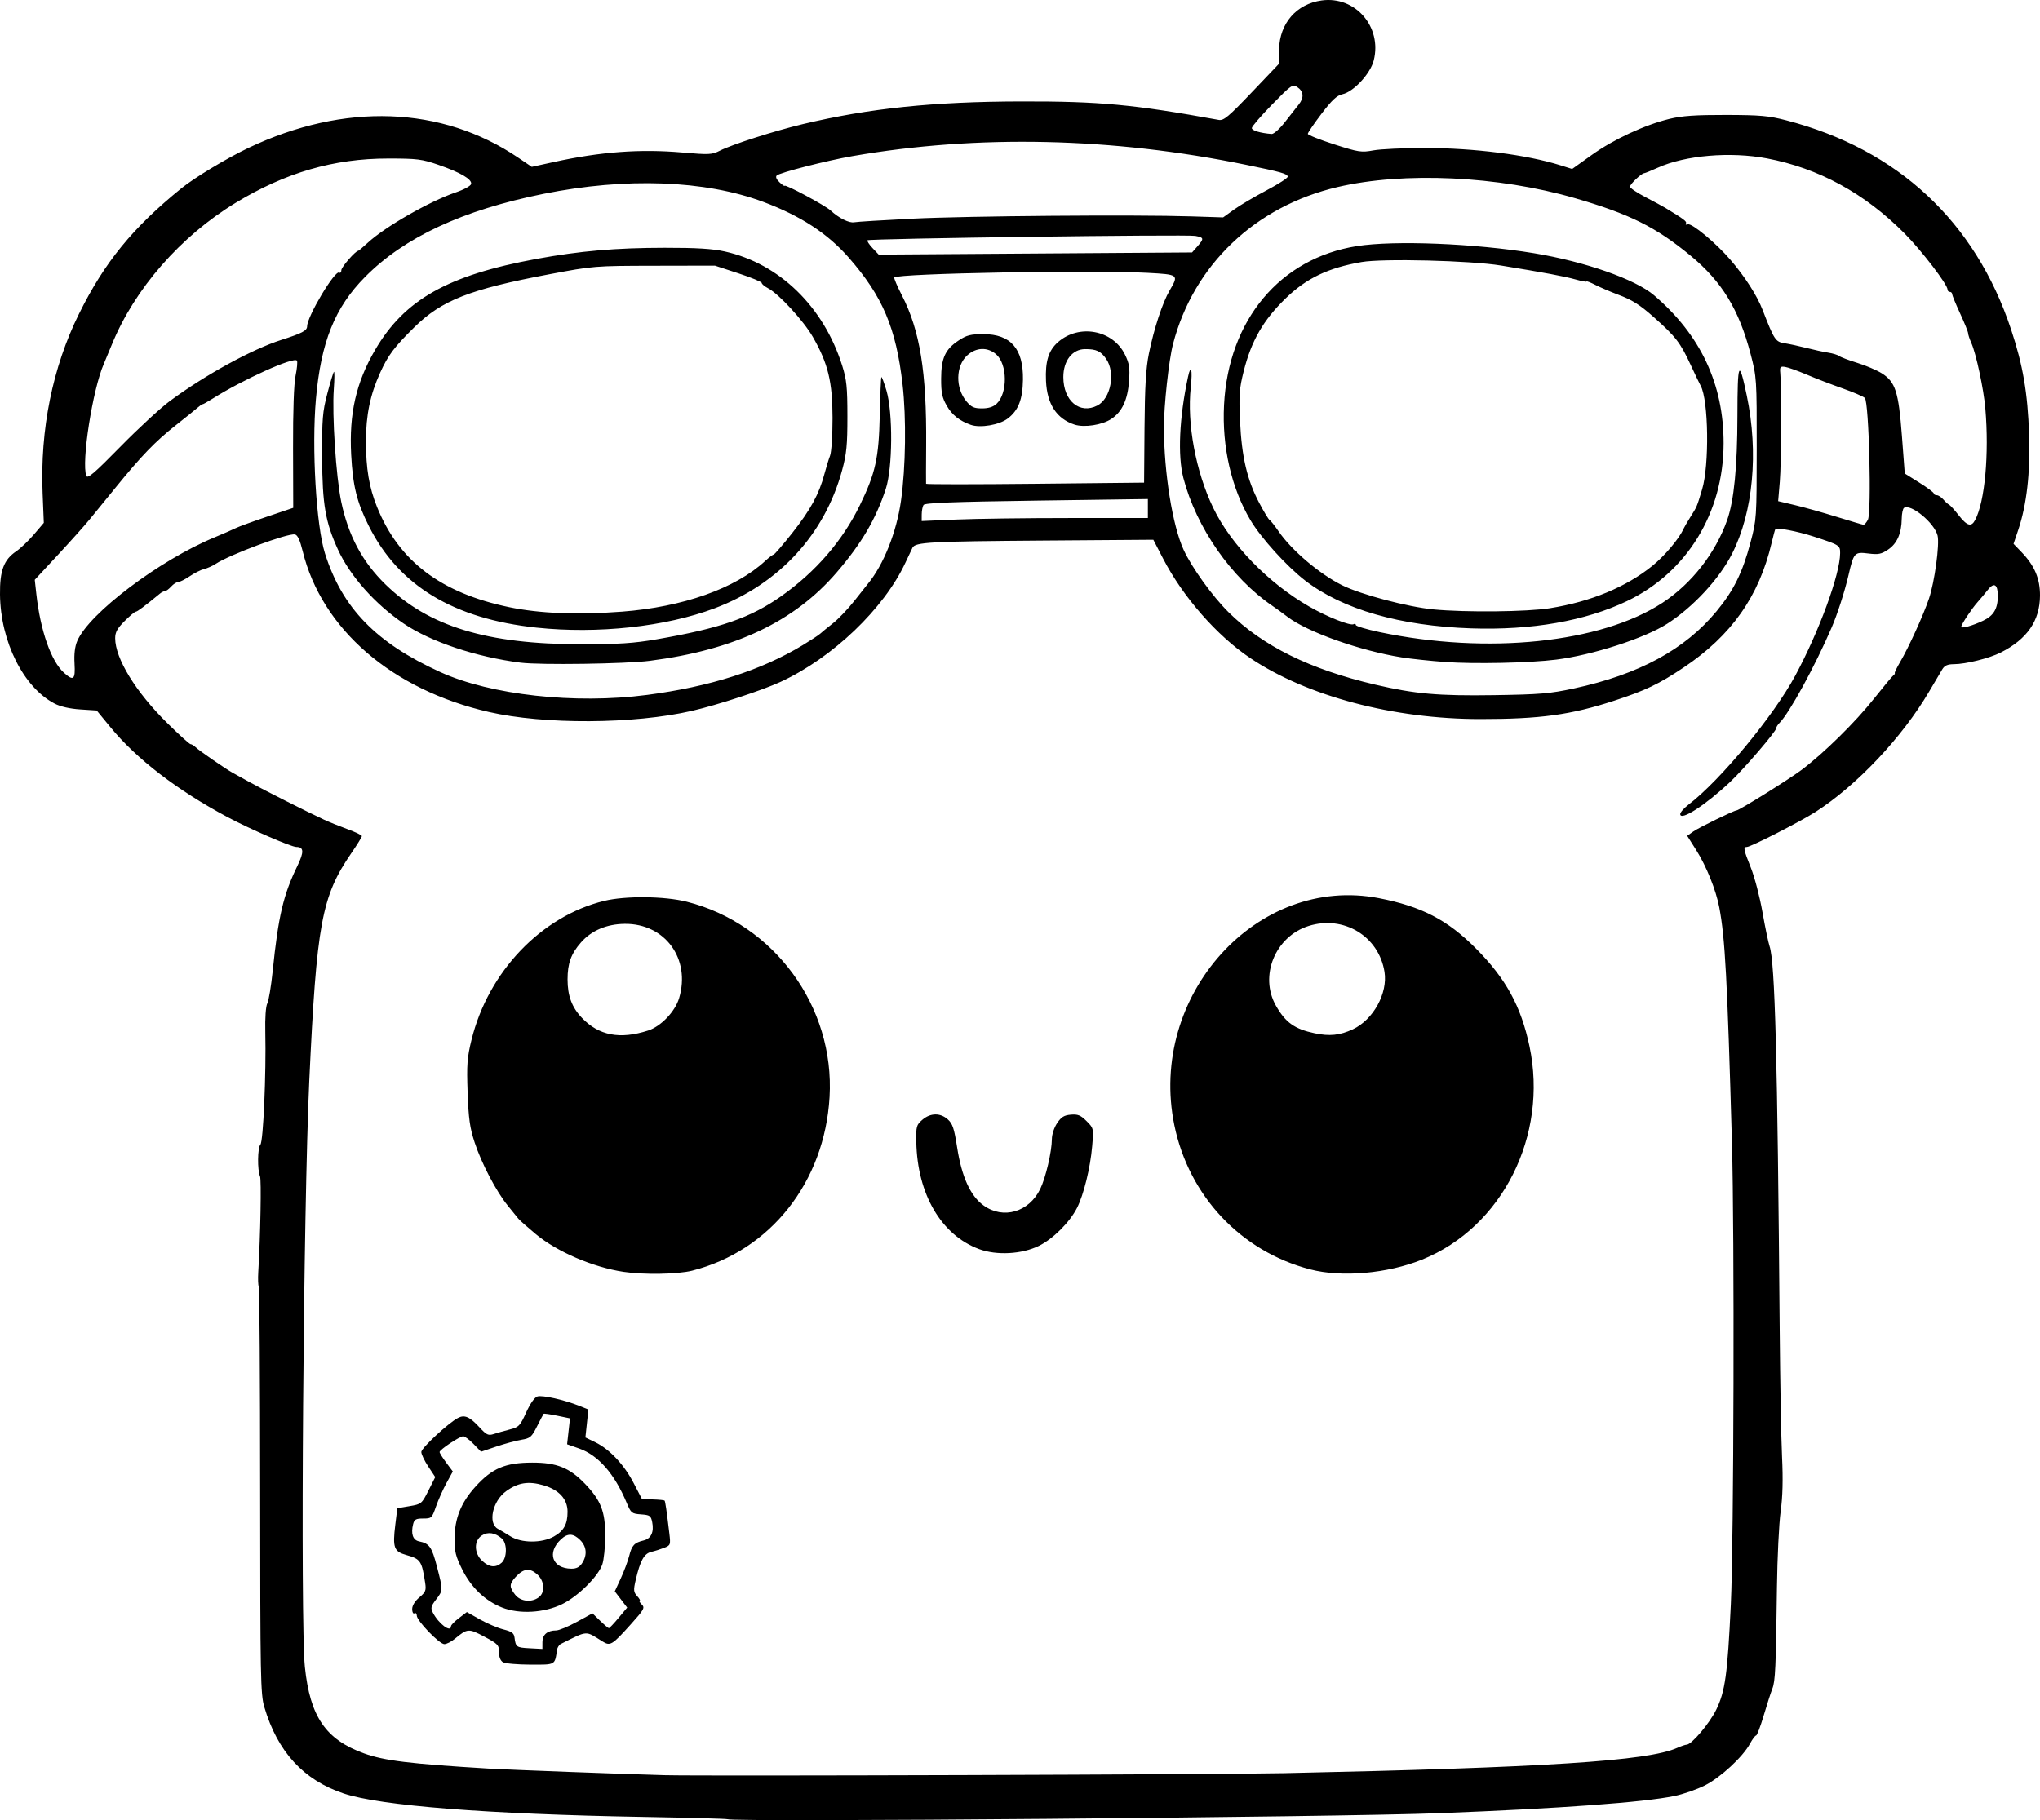 <?xml version="1.0" encoding="UTF-8" standalone="no"?>
<!-- Created with Inkscape (http://www.inkscape.org/) -->

<svg
   width="236.238mm"
   height="210.835mm"
   viewBox="0 0 236.238 210.835"
   version="1.1"
   id="svg5"
   xml:space="preserve"
   xmlns="http://www.w3.org/2000/svg"
   xmlns:svg="http://www.w3.org/2000/svg"><defs
     id="defs2" /><g
     id="layer1"
     transform="translate(80.712,-2.288)"><path
       style="fill:#000000;stroke-width:0.265"
       d="m 3.511,213.012 c -0.061,-0.053 -4.511,-0.174 -9.889,-0.27 -17.944,-0.318 -30.272,-1.286 -34.539,-2.712 -4.652,-1.554 -7.656,-4.83 -9.189,-10.02 -0.433,-1.466 -0.47,-3.385 -0.479,-25.004 -0.006,-12.879 -0.076,-23.535 -0.157,-23.68 -0.081,-0.145 -0.108,-0.919 -0.06,-1.719 0.254,-4.264 0.371,-10.693 0.201,-11.073 -0.317,-0.713 -0.287,-3.322 0.043,-3.659 0.334,-0.341 0.68,-8.27 0.569,-13.03 -0.039,-1.661 0.055,-2.988 0.234,-3.335 0.164,-0.317 0.443,-1.992 0.62,-3.723 0.651,-6.372 1.23,-8.843 2.859,-12.189 0.791,-1.626 0.76,-2.203 -0.12,-2.203 -0.592,0 -5.384,-2.08 -7.963,-3.456 -5.829,-3.111 -10.545,-6.735 -13.587,-10.442 l -1.566,-1.908 -1.908,-0.125 c -1.21,-0.079 -2.296,-0.326 -2.967,-0.675 -3.608,-1.876 -6.263,-7.179 -6.324,-12.63 -0.031,-2.784 0.437,-4.033 1.881,-5.013 0.498,-0.338 1.42,-1.218 2.049,-1.954 l 1.143,-1.339 -0.139,-3.429 c -0.3,-7.4 1.157,-14.597 4.204,-20.76 2.96,-5.988 6.224,-9.993 11.871,-14.568 1.516,-1.229 5.254,-3.481 7.736,-4.662 11.114,-5.288 22.406,-4.883 31.269,1.121 l 1.567,1.062 2.534,-0.556 c 5.421,-1.19 10.012,-1.531 14.895,-1.107 3.129,0.272 3.436,0.257 4.366,-0.216 1.421,-0.722 6.335,-2.295 9.599,-3.073 7.684,-1.831 15.109,-2.602 25.268,-2.624 9.105,-0.02 12.994,0.344 22.891,2.138 0.57,0.103 1.121,-0.356 3.806,-3.174 l 3.14,-3.295 0.038,-1.696 c 0.068,-3.028 2.023,-5.273 4.942,-5.673 3.889,-0.533 7.003,3.057 6.024,6.946 -0.386,1.534 -2.331,3.635 -3.628,3.92 -0.645,0.142 -1.212,0.672 -2.424,2.264 -0.87,1.143 -1.583,2.188 -1.583,2.32 0,0.133 1.372,0.681 3.048,1.219 2.842,0.911 3.15,0.958 4.547,0.7 0.824,-0.152 3.494,-0.277 5.934,-0.277 5.72,0 11.808,0.776 15.734,2.006 l 1.349,0.423 2.268,-1.622 c 2.533,-1.811 6.129,-3.481 9.003,-4.18 1.455,-0.354 3.001,-0.461 6.536,-0.454 3.981,0.008 4.964,0.096 7.01,0.629 12.89,3.354 21.872,11.72 26.017,24.233 1.377,4.157 1.918,7.321 2.08,12.171 0.147,4.395 -0.275,8.116 -1.245,10.997 l -0.555,1.648 0.919,0.953 c 1.518,1.574 2.157,3.08 2.145,5.054 -0.017,2.905 -1.485,5.03 -4.545,6.581 -1.322,0.67 -4.041,1.348 -5.426,1.353 -0.737,0.003 -1.077,0.154 -1.347,0.599 -0.198,0.327 -0.886,1.488 -1.527,2.58 -3.119,5.304 -8.363,10.859 -13.156,13.936 -1.745,1.12 -7.497,4.056 -7.946,4.056 -0.444,0 -0.39,0.277 0.471,2.428 0.427,1.067 1.027,3.367 1.334,5.113 0.307,1.746 0.679,3.531 0.826,3.968 0.626,1.848 0.911,12.629 1.171,44.318 0.05,6.039 0.172,12.707 0.272,14.817 0.126,2.647 0.075,4.616 -0.164,6.35 -0.19,1.382 -0.382,5.312 -0.426,8.731 -0.12,9.353 -0.19,10.908 -0.533,11.774 -0.173,0.437 -0.623,1.836 -1.001,3.109 -0.378,1.273 -0.775,2.315 -0.882,2.315 -0.108,0 -0.424,0.424 -0.703,0.942 -0.819,1.521 -3.403,3.915 -5.215,4.831 -0.921,0.466 -2.511,1.02 -3.533,1.232 -3.552,0.736 -13.254,1.447 -27.113,1.987 -11.992,0.468 -82.156,1.063 -82.572,0.7 z m 64.448,-5.332 c 30.367,-0.65 42.153,-1.408 45.548,-2.929 0.459,-0.205 0.953,-0.374 1.098,-0.374 0.566,0 2.656,-2.467 3.423,-4.041 1.041,-2.135 1.309,-4.067 1.696,-12.231 0.346,-7.3 0.431,-42.816 0.128,-53.446 -0.545,-19.122 -0.792,-23.702 -1.47,-27.28 -0.379,-1.996 -1.491,-4.758 -2.666,-6.619 l -1.048,-1.659 0.723,-0.506 c 0.654,-0.458 4.705,-2.434 4.989,-2.434 0.303,0 6.073,-3.594 7.54,-4.697 2.587,-1.945 6.219,-5.521 8.398,-8.268 1.096,-1.382 2.099,-2.586 2.228,-2.675 0.129,-0.089 0.202,-0.208 0.162,-0.265 -0.04,-0.056 0.241,-0.638 0.625,-1.293 0.999,-1.704 2.685,-5.412 3.337,-7.335 0.65,-1.919 1.246,-6.303 0.994,-7.307 -0.367,-1.461 -3.081,-3.705 -3.882,-3.209 -0.139,0.086 -0.26,0.655 -0.268,1.265 -0.023,1.698 -0.54,2.871 -1.573,3.568 -0.791,0.534 -1.125,0.6 -2.297,0.455 -1.612,-0.199 -1.683,-0.12 -2.304,2.556 -0.428,1.844 -1.289,4.514 -1.949,6.039 -1.959,4.53 -4.892,9.891 -6.038,11.038 -0.208,0.208 -0.377,0.484 -0.377,0.614 0,0.36 -3.732,4.711 -5.332,6.216 -2.875,2.704 -5.781,4.574 -5.781,3.721 0,-0.197 0.428,-0.685 0.95,-1.084 3.679,-2.806 9.841,-10.251 12.371,-14.948 2.774,-5.15 5.184,-11.73 5.196,-14.189 0.004,-0.906 -0.058,-0.945 -3.039,-1.918 -1.889,-0.616 -4.341,-1.087 -4.469,-0.857 -0.05,0.09 -0.24,0.799 -0.423,1.575 -1.456,6.203 -4.662,10.748 -10.189,14.444 -2.875,1.923 -4.419,2.661 -8.033,3.843 -5.018,1.641 -8.569,2.129 -15.487,2.129 -10.1,0 -20.067,-2.638 -26.661,-7.057 -3.861,-2.588 -7.798,-7.079 -10.101,-11.526 l -1.133,-2.187 -12.655,0.093 c -13.284,0.098 -14.914,0.187 -15.236,0.833 -0.109,0.218 -0.475,0.992 -0.814,1.72 -2.485,5.343 -8.442,11.035 -14.455,13.813 -2.147,0.992 -7.311,2.682 -10.281,3.365 -6.715,1.544 -17.101,1.598 -23.522,0.122 -11.208,-2.577 -19.324,-9.592 -21.544,-18.623 -0.318,-1.295 -0.59,-1.878 -0.903,-1.939 -0.833,-0.161 -7.543,2.334 -9.171,3.409 -0.364,0.24 -0.968,0.511 -1.342,0.601 -0.374,0.09 -1.124,0.465 -1.665,0.832 -0.542,0.367 -1.139,0.668 -1.329,0.668 -0.189,0 -0.56,0.238 -0.823,0.529 -0.263,0.291 -0.585,0.529 -0.714,0.529 -0.129,0 -0.379,0.118 -0.554,0.263 -1.803,1.482 -2.652,2.119 -2.827,2.119 -0.115,0 -0.699,0.49 -1.298,1.089 -0.845,0.845 -1.089,1.289 -1.089,1.982 0,2.346 2.385,6.233 6.028,9.827 1.365,1.346 2.582,2.447 2.705,2.447 0.123,0 0.382,0.155 0.574,0.345 0.401,0.396 3.526,2.552 4.318,2.979 0.291,0.157 1.188,0.653 1.993,1.102 1.464,0.817 6.595,3.403 8.59,4.33 0.582,0.27 1.801,0.762 2.708,1.093 0.907,0.331 1.652,0.69 1.654,0.798 0.002,0.108 -0.55,1.001 -1.226,1.984 -3.439,5.001 -4.019,8.143 -4.867,26.395 -0.682,14.665 -1.042,62.692 -0.509,67.848 0.597,5.775 2.413,8.427 6.87,10.031 2.341,0.843 5.286,1.201 14.42,1.753 2.162,0.131 15.599,0.636 20.373,0.765 4.502,0.122 64.144,-0.072 71.702,-0.233 z m -90.421,-12.849 c -0.297,-0.173 -0.463,-0.591 -0.463,-1.165 0,-0.83 -0.123,-0.96 -1.697,-1.796 -1.83,-0.971 -1.957,-0.962 -3.417,0.246 -0.411,0.341 -0.96,0.619 -1.218,0.619 -0.575,0 -3.193,-2.712 -3.193,-3.307 0,-0.236 -0.119,-0.355 -0.265,-0.265 -0.149,0.092 -0.265,-0.122 -0.265,-0.49 0,-0.407 0.312,-0.916 0.827,-1.35 0.728,-0.612 0.809,-0.814 0.677,-1.677 -0.39,-2.558 -0.535,-2.774 -2.175,-3.233 -1.447,-0.405 -1.61,-0.852 -1.282,-3.525 l 0.233,-1.897 1.405,-0.238 c 1.381,-0.234 1.419,-0.265 2.196,-1.804 l 0.79,-1.566 -0.807,-1.218 c -0.444,-0.67 -0.807,-1.43 -0.807,-1.689 0,-0.452 3.088,-3.323 4.233,-3.935 0.764,-0.409 1.359,-0.156 2.476,1.051 0.854,0.923 1.043,1.012 1.69,0.801 0.401,-0.131 1.236,-0.368 1.856,-0.527 1.044,-0.267 1.182,-0.411 1.889,-1.97 0.471,-1.038 0.969,-1.748 1.302,-1.853 0.567,-0.18 3.102,0.391 4.863,1.096 l 1.039,0.416 -0.173,1.62 -0.173,1.62 1.153,0.56 c 1.652,0.802 3.331,2.591 4.438,4.728 l 0.96,1.852 1.263,0.038 c 0.694,0.021 1.303,0.08 1.351,0.132 0.087,0.092 0.236,1.116 0.558,3.823 0.154,1.295 0.131,1.359 -0.59,1.645 -0.412,0.163 -1.09,0.377 -1.506,0.474 -0.831,0.195 -1.286,1.02 -1.808,3.283 -0.268,1.161 -0.247,1.375 0.179,1.846 0.265,0.293 0.396,0.533 0.29,0.533 -0.106,0 -0.001,0.191 0.233,0.425 0.39,0.39 0.287,0.578 -1.257,2.298 -2.184,2.433 -2.386,2.554 -3.3,1.981 -2.005,-1.258 -1.638,-1.28 -4.803,0.297 -0.206,0.102 -0.407,0.411 -0.447,0.686 -0.263,1.792 -0.137,1.722 -3.087,1.713 -1.489,-0.004 -2.915,-0.129 -3.17,-0.278 z m 4.564,-2.338 c 0,-0.855 0.582,-1.345 1.598,-1.345 0.316,0 1.39,-0.446 2.386,-0.99 l 1.811,-0.99 0.885,0.858 c 0.487,0.472 0.944,0.858 1.015,0.858 0.071,0 0.578,-0.536 1.125,-1.191 l 0.995,-1.191 -0.717,-0.94 -0.717,-0.94 0.696,-1.507 c 0.383,-0.829 0.82,-2 0.97,-2.601 0.306,-1.222 0.594,-1.531 1.67,-1.788 0.864,-0.207 1.227,-0.982 0.994,-2.126 -0.15,-0.737 -0.27,-0.821 -1.296,-0.895 -1.072,-0.078 -1.158,-0.147 -1.651,-1.323 -1.415,-3.378 -3.292,-5.526 -5.508,-6.305 l -1.399,-0.492 0.168,-1.5 0.168,-1.5 -1.487,-0.309 c -0.818,-0.17 -1.523,-0.269 -1.566,-0.219 -0.044,0.049 -0.388,0.703 -0.765,1.454 -0.626,1.246 -0.784,1.381 -1.818,1.554 -0.623,0.104 -1.927,0.458 -2.899,0.785 l -1.766,0.596 -0.866,-0.893 c -0.476,-0.491 -1.015,-0.893 -1.197,-0.893 -0.41,0 -2.739,1.551 -2.739,1.824 0,0.109 0.345,0.661 0.766,1.226 l 0.766,1.027 -0.733,1.335 c -0.403,0.734 -0.95,1.96 -1.215,2.724 -0.467,1.346 -0.513,1.389 -1.483,1.389 -0.836,0 -1.027,0.105 -1.16,0.635 -0.283,1.129 -0.035,1.865 0.678,2.01 1.2,0.243 1.482,0.64 2.071,2.912 0.721,2.786 0.722,2.753 -0.105,3.837 -0.586,0.768 -0.636,0.976 -0.364,1.504 0.671,1.301 2.102,2.369 2.102,1.57 0,-0.128 0.413,-0.548 0.918,-0.933 l 0.918,-0.7 1.514,0.854 c 0.833,0.47 2.057,0.992 2.72,1.159 0.969,0.245 1.222,0.429 1.285,0.938 0.138,1.101 0.221,1.161 1.74,1.241 l 1.488,0.079 z m -4.668,-3.996 c -1.968,-0.78 -3.575,-2.316 -4.624,-4.418 -0.745,-1.495 -0.893,-2.081 -0.887,-3.514 0.011,-2.383 0.74,-4.21 2.422,-6.069 1.932,-2.135 3.45,-2.779 6.567,-2.788 2.84,-0.008 4.339,0.595 6.131,2.465 1.832,1.912 2.337,3.21 2.332,5.995 -0.002,1.31 -0.157,2.818 -0.344,3.352 -0.487,1.391 -2.82,3.693 -4.642,4.582 -2.091,1.02 -4.965,1.183 -6.954,0.395 z m 4.249,-1.189 c 0.777,-0.588 0.665,-1.928 -0.224,-2.694 -0.855,-0.736 -1.569,-0.634 -2.466,0.352 -0.736,0.81 -0.744,1.158 -0.047,2.045 0.626,0.795 1.896,0.933 2.737,0.297 z m 5.019,-3.956 c 0.61,-0.932 0.528,-1.917 -0.222,-2.667 -0.795,-0.795 -1.446,-0.823 -2.227,-0.095 -1.66,1.546 -1.016,3.385 1.193,3.406 0.595,0.006 0.95,-0.176 1.257,-0.644 z m -9.317,-0.05 c 0.635,-0.575 0.648,-2.247 0.021,-2.797 -0.783,-0.688 -1.623,-0.815 -2.328,-0.353 -0.924,0.605 -0.898,2.059 0.052,2.939 0.815,0.756 1.575,0.827 2.256,0.211 z m 6.043,-3.035 c 1.156,-0.65 1.585,-1.425 1.585,-2.869 0,-1.459 -0.983,-2.54 -2.787,-3.064 -1.745,-0.507 -2.946,-0.317 -4.332,0.688 -1.572,1.139 -2.134,3.724 -0.946,4.358 0.288,0.154 0.941,0.543 1.45,0.864 1.264,0.798 3.633,0.809 5.03,0.024 z m 8.067,-30.659 c -3.532,-0.531 -7.699,-2.321 -10.147,-4.357 -0.968,-0.805 -1.88,-1.612 -2.028,-1.794 -0.148,-0.182 -0.703,-0.866 -1.233,-1.521 -1.348,-1.664 -3.036,-4.888 -3.838,-7.329 -0.552,-1.683 -0.702,-2.75 -0.81,-5.777 -0.115,-3.219 -0.055,-4.028 0.45,-6.085 1.934,-7.89 8.086,-14.335 15.373,-16.106 2.458,-0.597 6.976,-0.552 9.546,0.096 10.134,2.554 17.159,12.163 16.546,22.633 -0.577,9.86 -6.863,17.802 -15.912,20.104 -1.655,0.421 -5.604,0.489 -7.948,0.136 z m 2.839,-27.946 c 1.49,-0.48 3.129,-2.19 3.597,-3.753 1.366,-4.559 -1.635,-8.659 -6.301,-8.608 -2.085,0.022 -3.851,0.773 -5.059,2.149 -1.155,1.315 -1.558,2.424 -1.558,4.291 0,1.895 0.504,3.242 1.667,4.454 1.968,2.051 4.396,2.517 7.654,1.466 z M 71.002,149.323 c -8.013,-2.091 -14.037,-8.49 -15.721,-16.703 -3.078,-15.006 9.572,-29.037 23.702,-26.291 4.927,0.958 7.926,2.514 11.214,5.818 3.48,3.497 5.23,6.693 6.212,11.344 2.184,10.345 -3.152,20.951 -12.423,24.696 -4.026,1.626 -9.327,2.09 -12.983,1.136 z m 4.944,-27.805 c 2.372,-1.105 4.068,-4.178 3.672,-6.653 -0.661,-4.132 -4.728,-6.594 -8.783,-5.319 -3.874,1.219 -5.747,5.796 -3.784,9.246 1.106,1.944 2.163,2.695 4.48,3.184 1.728,0.365 2.912,0.242 4.415,-0.458 z m -43.279,25.457 c -4.374,-1.622 -7.151,-6.36 -7.268,-12.404 -0.035,-1.818 0.009,-1.979 0.705,-2.58 0.931,-0.803 2.068,-0.821 2.939,-0.045 0.557,0.496 0.738,1.038 1.082,3.241 0.535,3.428 1.534,5.624 3.059,6.729 2.277,1.65 5.267,0.781 6.568,-1.907 0.639,-1.32 1.34,-4.325 1.347,-5.775 0.003,-0.547 0.262,-1.336 0.608,-1.852 0.478,-0.712 0.809,-0.916 1.592,-0.981 0.813,-0.068 1.134,0.064 1.814,0.744 0.823,0.823 0.826,0.835 0.653,2.9 -0.208,2.494 -0.981,5.642 -1.761,7.17 -0.853,1.671 -2.786,3.592 -4.42,4.392 -1.979,0.968 -4.884,1.123 -6.919,0.368 z M -5.807,82.788 c 7.344,-0.962 13.221,-2.841 18.061,-5.773 0.94,-0.569 1.851,-1.168 2.023,-1.329 0.173,-0.162 0.832,-0.702 1.466,-1.2 0.633,-0.498 1.747,-1.663 2.475,-2.589 0.728,-0.926 1.442,-1.828 1.588,-2.005 1.803,-2.188 3.304,-5.961 3.82,-9.603 0.548,-3.862 0.624,-9.597 0.18,-13.473 -0.751,-6.545 -2.31,-10.215 -6.244,-14.703 -2.445,-2.789 -5.574,-4.828 -9.878,-6.436 -6.746,-2.521 -15.904,-2.858 -25.449,-0.936 -9.38,1.889 -16.113,5.024 -20.667,9.624 -3.516,3.552 -5.112,7.522 -5.697,14.172 -0.497,5.647 0.032,14.634 1.05,17.859 1.996,6.323 5.914,10.355 13.357,13.744 5.836,2.658 15.594,3.738 23.916,2.647 z M -20.412,79.049 c -5.176,-0.658 -10.446,-2.422 -13.562,-4.539 -3.312,-2.25 -6.204,-5.508 -7.603,-8.563 -1.456,-3.181 -1.807,-5.221 -1.831,-10.662 -0.02,-4.476 0.046,-5.288 0.601,-7.408 0.343,-1.31 0.687,-2.441 0.764,-2.514 0.077,-0.073 0.071,0.82 -0.013,1.984 -0.217,2.997 0.252,10.136 0.857,13.047 0.816,3.926 2.44,6.968 5.114,9.578 5.003,4.884 11.734,6.944 22.684,6.944 4.363,-6.9e-5 6.071,-0.112 8.731,-0.572 7.354,-1.272 10.869,-2.489 14.42,-4.995 4.003,-2.825 7.108,-6.417 9.12,-10.555 1.803,-3.707 2.187,-5.444 2.297,-10.386 0.053,-2.39 0.139,-4.388 0.19,-4.439 0.051,-0.051 0.314,0.655 0.585,1.568 0.76,2.566 0.716,8.958 -0.077,11.378 -1.15,3.505 -2.805,6.322 -5.681,9.672 -4.904,5.713 -11.811,8.982 -21.647,10.246 -2.783,0.358 -12.706,0.5 -14.949,0.215 z m 1.852,-4.057 c -9.64,-1.024 -15.965,-4.854 -19.44,-11.77 -1.387,-2.761 -1.852,-4.639 -2.044,-8.254 -0.252,-4.772 0.571,-8.381 2.77,-12.147 3.405,-5.83 8.424,-8.658 18.714,-10.546 5.015,-0.92 9.14,-1.278 14.817,-1.284 3.707,-0.004 5.538,0.108 6.973,0.428 6.312,1.406 11.436,6.392 13.585,13.218 0.516,1.638 0.603,2.493 0.605,5.885 0.001,3.32 -0.098,4.336 -0.608,6.218 -2.025,7.468 -7.319,13.207 -14.773,16.012 -5.668,2.134 -13.541,2.99 -20.598,2.24 z m 9.881,-1.854 c 7.064,-0.539 13.144,-2.692 16.577,-5.871 0.437,-0.404 0.875,-0.735 0.975,-0.736 0.1,-7.94e-4 1.071,-1.128 2.16,-2.506 2.099,-2.658 3.109,-4.506 3.717,-6.801 0.205,-0.775 0.504,-1.745 0.663,-2.155 0.161,-0.413 0.288,-2.36 0.286,-4.366 -0.005,-4.193 -0.518,-6.309 -2.278,-9.38 -1.072,-1.872 -3.944,-4.995 -5.193,-5.648 -0.4,-0.209 -0.728,-0.484 -0.728,-0.61 0,-0.126 -1.22,-0.629 -2.712,-1.118 l -2.712,-0.888 -7.011,0.014 c -6.94,0.013 -7.064,0.024 -12.171,0.987 -9.204,1.736 -12.457,3.013 -15.621,6.13 -2.329,2.294 -3.043,3.245 -3.969,5.288 -1.152,2.54 -1.642,4.92 -1.637,7.955 0.004,3.164 0.366,5.305 1.281,7.576 2.528,6.28 7.392,9.968 15.317,11.614 3.528,0.733 7.924,0.906 13.056,0.515 z M 101.561,82.033 c 7.52,-1.619 12.847,-4.506 16.518,-8.953 1.975,-2.393 2.996,-4.461 3.918,-7.94 0.708,-2.669 0.719,-2.841 0.725,-10.914 0.006,-8.085 -0.004,-8.241 -0.714,-10.95 -1.351,-5.159 -3.326,-8.388 -6.97,-11.39 -4.009,-3.304 -7.029,-4.805 -13.365,-6.644 -8.865,-2.573 -19.793,-3.085 -27.489,-1.287 -9.548,2.231 -16.678,9.035 -19.055,18.182 -0.489,1.884 -1.062,7.147 -1.054,9.698 0.015,5.26 0.991,11.322 2.274,14.129 0.934,2.042 3.341,5.39 5.196,7.228 3.965,3.929 9.433,6.631 16.996,8.402 4.593,1.075 7.31,1.316 13.758,1.217 5.326,-0.081 6.482,-0.178 9.26,-0.777 z M 86.612,78.968 c -1.673,-0.121 -3.936,-0.363 -5.027,-0.537 -4.817,-0.77 -10.912,-2.937 -13.21,-4.698 -0.519,-0.397 -1.307,-0.971 -1.753,-1.275 -4.75,-3.242 -8.802,-9.069 -10.297,-14.806 -0.673,-2.584 -0.471,-6.993 0.536,-11.694 0.345,-1.611 0.547,-0.866 0.323,1.191 -0.458,4.205 0.572,9.75 2.594,13.957 2.045,4.255 6.352,8.692 11.092,11.427 2.085,1.203 4.809,2.284 5.179,2.055 0.135,-0.083 0.245,-0.041 0.245,0.094 0,0.135 1.234,0.506 2.743,0.824 12.48,2.632 25.653,1.269 32.766,-3.39 3.378,-2.212 6.143,-5.75 7.5,-9.595 0.79,-2.238 1.176,-6.174 1.184,-12.062 0.009,-6.3 0.177,-6.667 1.08,-2.362 1.387,6.61 0.748,13.506 -1.7,18.335 -1.474,2.909 -4.513,6.188 -7.518,8.113 -2.62,1.678 -8.62,3.617 -12.843,4.15 -3.076,0.388 -9.455,0.524 -12.894,0.275 z m 3.043,-3.894 c -8.215,-0.277 -14.874,-2.191 -19.207,-5.523 -2.14,-1.645 -5.123,-4.937 -6.358,-7.016 -2.209,-3.719 -3.303,-8.496 -3.055,-13.337 0.506,-9.847 6.486,-16.998 15.39,-18.402 4.341,-0.685 13.645,-0.31 20.511,0.825 5.903,0.976 11.707,3.009 13.885,4.864 5.399,4.599 8.078,10.302 8.065,17.168 -0.015,8.03 -4.241,14.934 -11.175,18.256 -4.821,2.309 -11.048,3.401 -18.057,3.165 z m 9.128,-2.335 c 4.728,-0.756 8.816,-2.45 11.859,-4.911 1.389,-1.124 3.07,-3.11 3.562,-4.209 0.098,-0.218 0.477,-0.873 0.843,-1.455 0.77,-1.225 0.721,-1.109 1.346,-3.175 0.853,-2.815 0.752,-10.359 -0.16,-12.007 -0.13,-0.235 -0.65,-1.321 -1.156,-2.412 -1.202,-2.596 -1.745,-3.299 -4.29,-5.556 -1.629,-1.444 -2.492,-1.986 -4.146,-2.604 -0.843,-0.315 -2.004,-0.813 -2.58,-1.106 -0.575,-0.294 -1.046,-0.478 -1.046,-0.41 0,0.068 -0.566,-0.036 -1.257,-0.231 -1.25,-0.353 -3.612,-0.794 -8.665,-1.619 -3.533,-0.577 -13.67,-0.829 -16.127,-0.401 -3.876,0.675 -6.374,1.866 -8.771,4.185 -2.608,2.521 -3.998,4.933 -4.887,8.48 -0.504,2.009 -0.558,2.748 -0.42,5.745 0.19,4.128 0.818,6.824 2.205,9.454 0.557,1.058 1.104,1.963 1.215,2.012 0.111,0.049 0.583,0.644 1.05,1.323 1.52,2.21 4.726,4.932 7.348,6.236 2.165,1.077 7.598,2.517 10.573,2.802 3.726,0.358 10.859,0.284 13.504,-0.139 z m -170.863,6.423 c -0.067,-1.105 0.037,-1.976 0.313,-2.625 1.36,-3.203 9.524,-9.367 15.901,-12.006 1.019,-0.422 2.124,-0.903 2.456,-1.071 0.332,-0.167 1.966,-0.764 3.629,-1.326 l 3.025,-1.021 -0.02,-6.9 c -0.013,-4.347 0.095,-7.456 0.291,-8.401 0.171,-0.825 0.243,-1.611 0.16,-1.745 -0.309,-0.501 -6.249,2.176 -9.792,4.413 -0.59,0.372 -1.103,0.657 -1.139,0.632 -0.036,-0.025 -0.275,0.139 -0.529,0.364 -0.255,0.225 -1.416,1.161 -2.58,2.08 -2.366,1.868 -3.958,3.516 -6.955,7.202 -1.122,1.38 -2.499,3.068 -3.059,3.751 -0.56,0.683 -2.209,2.524 -3.663,4.091 l -2.645,2.849 0.183,1.649 c 0.473,4.255 1.712,7.784 3.203,9.123 1.103,0.991 1.331,0.793 1.22,-1.058 z M 148.947,74.182 c 1.224,-0.584 1.694,-1.386 1.694,-2.888 0,-1.329 -0.447,-1.591 -1.158,-0.679 -0.309,0.396 -0.844,1.038 -1.19,1.426 -0.686,0.77 -1.885,2.58 -1.885,2.845 0,0.247 1.306,-0.115 2.539,-0.704 z M 135.592,62.501 c 0.451,-0.842 0.13,-13.66 -0.353,-14.116 -0.187,-0.177 -1.352,-0.676 -2.589,-1.11 -1.237,-0.434 -3.102,-1.152 -4.144,-1.595 -1.042,-0.443 -2.173,-0.845 -2.514,-0.893 -0.543,-0.076 -0.609,0.01 -0.543,0.707 0.164,1.731 0.127,10.451 -0.054,12.581 l -0.192,2.262 1.938,0.46 c 1.066,0.253 3.247,0.865 4.848,1.361 1.601,0.496 2.996,0.908 3.1,0.916 0.104,0.008 0.331,-0.25 0.504,-0.573 z m 12.411,0.045 c 1.137,-2.124 1.645,-7.651 1.192,-12.951 -0.193,-2.252 -1.066,-6.335 -1.621,-7.581 -0.204,-0.459 -0.372,-0.964 -0.372,-1.123 0,-0.159 -0.417,-1.192 -0.926,-2.294 -0.509,-1.103 -0.926,-2.115 -0.926,-2.25 0,-0.135 -0.119,-0.245 -0.265,-0.245 -0.146,0 -0.265,-0.123 -0.265,-0.273 0,-0.589 -2.992,-4.497 -4.968,-6.489 -4.618,-4.655 -9.951,-7.565 -15.947,-8.703 -4.232,-0.803 -9.474,-0.357 -12.629,1.073 -0.768,0.348 -1.483,0.637 -1.587,0.642 -0.321,0.014 -1.646,1.272 -1.646,1.563 0,0.151 0.804,0.693 1.786,1.205 0.982,0.512 2.024,1.076 2.315,1.252 2.177,1.321 2.515,1.576 2.377,1.799 -0.086,0.138 0.014,0.186 0.222,0.107 0.457,-0.175 3.274,2.17 4.94,4.112 1.695,1.976 3.074,4.129 3.729,5.821 1.346,3.475 1.478,3.674 2.551,3.84 0.548,0.085 1.683,0.33 2.521,0.544 0.838,0.214 1.969,0.46 2.514,0.545 0.544,0.086 1.118,0.261 1.274,0.39 0.157,0.129 1.099,0.485 2.094,0.793 0.995,0.307 2.276,0.853 2.846,1.214 1.573,0.993 1.939,2.131 2.324,7.234 l 0.33,4.366 1.683,1.054 c 0.926,0.58 1.683,1.145 1.683,1.257 0,0.111 0.152,0.202 0.338,0.202 0.186,0 0.53,0.224 0.764,0.497 0.234,0.273 0.529,0.541 0.656,0.595 0.127,0.054 0.627,0.604 1.111,1.223 0.975,1.245 1.466,1.396 1.901,0.582 z M 43.13,62.295 h 9.086 v -1.101 -1.101 l -12.887,0.182 c -9.705,0.137 -12.938,0.262 -13.093,0.506 -0.113,0.178 -0.207,0.67 -0.21,1.093 l -0.004,0.769 4.011,-0.174 c 2.206,-0.095 8.1,-0.174 13.097,-0.174 z m 8.697,-10.451 c 0.038,-4.789 0.163,-6.9 0.505,-8.588 0.588,-2.895 1.578,-5.914 2.404,-7.322 1.074,-1.833 1.057,-1.846 -2.562,-2.041 -6.427,-0.346 -28.829,0.062 -29.322,0.533 -0.07,0.067 0.328,1.005 0.884,2.085 2.084,4.049 2.868,8.888 2.804,17.317 -0.018,2.401 -0.023,4.425 -0.011,4.498 0.012,0.073 5.698,0.073 12.635,0 l 12.613,-0.132 z m -20.117,-0.343 c -1.319,-0.469 -2.172,-1.147 -2.781,-2.211 -0.543,-0.948 -0.658,-1.499 -0.653,-3.135 0.006,-2.392 0.467,-3.397 2.033,-4.433 0.921,-0.609 1.382,-0.726 2.856,-0.726 3.171,0 4.64,1.688 4.586,5.269 -0.035,2.297 -0.531,3.564 -1.761,4.503 -0.976,0.744 -3.185,1.123 -4.28,0.733 z m 2.983,-2.436 c 1.304,-1.215 1.273,-4.597 -0.053,-5.738 -0.996,-0.857 -2.303,-0.811 -3.332,0.116 -1.359,1.225 -1.404,3.792 -0.093,5.35 0.555,0.659 0.873,0.802 1.792,0.802 0.752,0 1.303,-0.173 1.686,-0.53 z m 9.033,2.409 c -2.075,-0.674 -3.191,-2.381 -3.308,-5.063 -0.099,-2.267 0.292,-3.527 1.392,-4.493 2.446,-2.147 6.372,-1.407 7.761,1.464 0.493,1.018 0.573,1.535 0.468,3.003 -0.159,2.217 -0.801,3.601 -2.057,4.432 -1.062,0.703 -3.131,1.022 -4.257,0.657 z m 2.641,-2.213 c 1.555,-0.802 2.123,-3.788 1.025,-5.389 -0.621,-0.906 -1.147,-1.152 -2.452,-1.144 -1.473,0.009 -2.514,1.348 -2.514,3.235 0,2.76 1.901,4.35 3.941,3.298 z M -61.025,48.73 c 4.089,-3.022 9.486,-5.98 12.887,-7.066 2.401,-0.766 2.987,-1.074 2.99,-1.572 0.007,-1.147 3.221,-6.536 3.716,-6.23 0.138,0.085 0.25,-0.041 0.25,-0.28 0,-0.359 1.643,-2.243 1.956,-2.243 0.052,0 0.556,-0.426 1.12,-0.946 1.999,-1.844 7.147,-4.79 10.154,-5.812 0.977,-0.332 1.754,-0.757 1.8,-0.984 0.108,-0.543 -1.239,-1.331 -3.784,-2.212 -1.92,-0.665 -2.46,-0.733 -5.821,-0.733 -6.293,-7.93e-4 -11.885,1.623 -17.657,5.126 -6.391,3.879 -11.704,9.958 -14.34,16.408 -0.387,0.946 -0.807,1.958 -0.934,2.249 -1.306,2.992 -2.621,11.426 -2.025,12.981 0.14,0.364 0.949,-0.331 3.939,-3.381 2.07,-2.112 4.657,-4.499 5.748,-5.305 z M 57.941,30.839 c 0.804,-0.913 0.781,-1.035 -0.234,-1.224 -1.002,-0.187 -37.76,0.304 -37.963,0.507 -0.075,0.075 0.187,0.479 0.582,0.898 l 0.719,0.762 18.144,-0.126 18.144,-0.126 z m -32.977,-3.222 c 6.347,-0.316 25.791,-0.474 32.336,-0.262 l 3.629,0.117 1.266,-0.911 c 0.696,-0.501 2.397,-1.506 3.779,-2.234 1.382,-0.728 2.482,-1.442 2.442,-1.587 -0.09,-0.336 -0.755,-0.523 -4.824,-1.359 -15.47,-3.177 -31.1,-3.522 -45.589,-1.008 -2.996,0.52 -8.434,1.913 -8.767,2.246 -0.158,0.158 -0.036,0.451 0.33,0.792 0.319,0.298 0.581,0.478 0.581,0.402 0,-0.247 4.708,2.277 5.332,2.859 0.945,0.88 2.157,1.485 2.737,1.365 0.291,-0.06 3.327,-0.249 6.747,-0.419 z m 43.104,-11.161 c 0.594,-0.764 1.32,-1.687 1.612,-2.051 0.647,-0.804 0.585,-1.533 -0.171,-2.033 -0.533,-0.352 -0.698,-0.238 -2.91,2.025 -1.29,1.319 -2.345,2.545 -2.345,2.724 0,0.288 0.99,0.585 2.293,0.688 0.243,0.019 0.924,-0.587 1.521,-1.354 z"
       id="path4414" /></g></svg>
